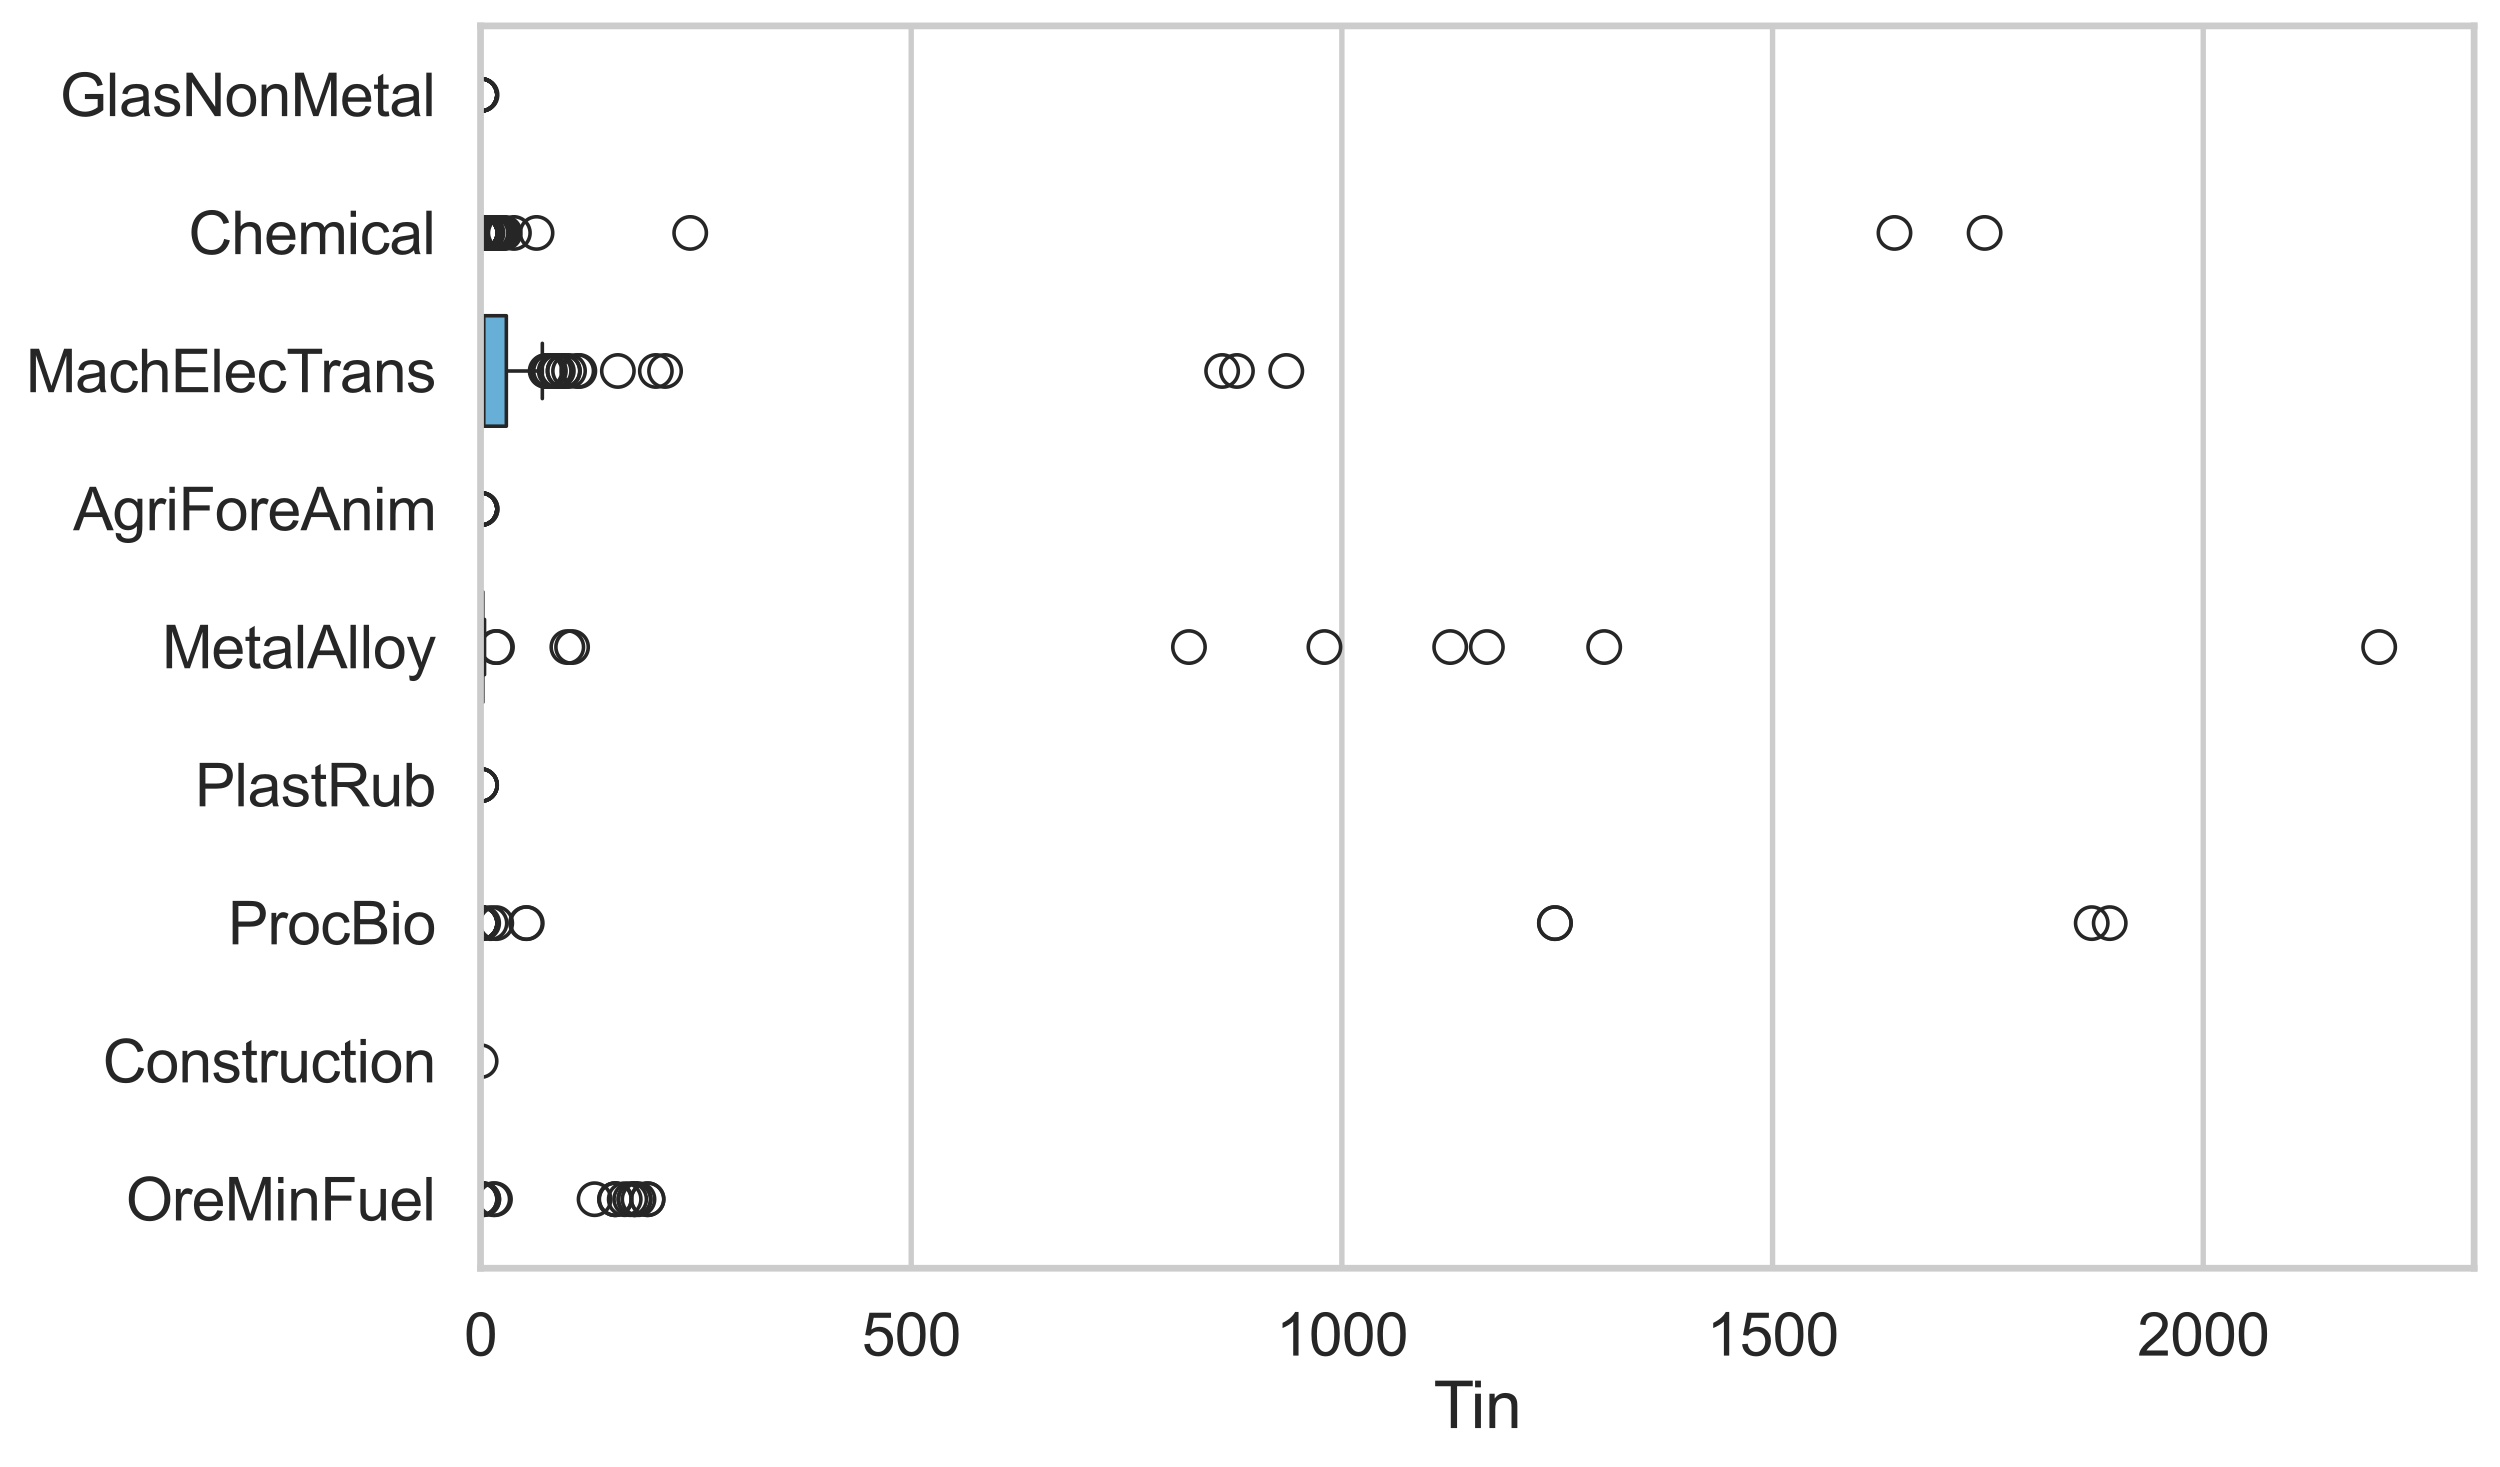 <?xml version="1.0" encoding="utf-8" standalone="no"?>
<!DOCTYPE svg PUBLIC "-//W3C//DTD SVG 1.1//EN"
  "http://www.w3.org/Graphics/SVG/1.1/DTD/svg11.dtd">
<svg xmlns:xlink="http://www.w3.org/1999/xlink" width="695.577pt" height="408.111pt" viewBox="0 0 695.577 408.111" xmlns="http://www.w3.org/2000/svg" version="1.1">
 <defs>
  <style type="text/css">*{stroke-linejoin: round; stroke-linecap: butt}</style>
 </defs>
 <g id="figure_1">
  <g id="patch_1">
   <path d="M 0 408.111 
L 695.577 408.111 
L 695.577 0 
L 0 0 
z
" style="fill: #ffffff"/>
  </g>
  <g id="axes_1">
   <g id="patch_2">
    <path d="M 133.697 352.86 
L 688.377 352.86 
L 688.377 7.2 
L 133.697 7.2 
z
" style="fill: #ffffff"/>
   </g>
   <g id="matplotlib.axis_1">
    <g id="xtick_1">
     <g id="line2d_1">
      <path d="M 133.697 352.86 
L 133.697 7.2 
" clip-path="url(#peee746d917)" style="fill: none; stroke: #cccccc; stroke-width: 1.5; stroke-linecap: round"/>
     </g>
     <g id="text_1">
      <!-- 0 -->
      <g style="fill: #262626" transform="translate(129.109 377.17) scale(0.165 -0.165)">
       <defs>
        <path id="ArialMT-30" d="M 266 2259 
Q 266 3072 433 3567 
Q 600 4063 929 4331 
Q 1259 4600 1759 4600 
Q 2128 4600 2406 4451 
Q 2684 4303 2865 4023 
Q 3047 3744 3150 3342 
Q 3253 2941 3253 2259 
Q 3253 1453 3087 958 
Q 2922 463 2592 192 
Q 2263 -78 1759 -78 
Q 1097 -78 719 397 
Q 266 969 266 2259 
z
M 844 2259 
Q 844 1131 1108 757 
Q 1372 384 1759 384 
Q 2147 384 2411 759 
Q 2675 1134 2675 2259 
Q 2675 3391 2411 3762 
Q 2147 4134 1753 4134 
Q 1366 4134 1134 3806 
Q 844 3388 844 2259 
z
" transform="scale(0.016)"/>
       </defs>
       <use xlink:href="#ArialMT-30"/>
      </g>
     </g>
    </g>
    <g id="xtick_2">
     <g id="line2d_2">
      <path d="M 253.525 352.86 
L 253.525 7.2 
" clip-path="url(#peee746d917)" style="fill: none; stroke: #cccccc; stroke-width: 1.5; stroke-linecap: round"/>
     </g>
     <g id="text_2">
      <!-- 500 -->
      <g style="fill: #262626" transform="translate(239.761 377.17) scale(0.165 -0.165)">
       <defs>
        <path id="ArialMT-35" d="M 266 1200 
L 856 1250 
Q 922 819 1161 601 
Q 1400 384 1738 384 
Q 2144 384 2425 690 
Q 2706 997 2706 1503 
Q 2706 1984 2436 2262 
Q 2166 2541 1728 2541 
Q 1456 2541 1237 2417 
Q 1019 2294 894 2097 
L 366 2166 
L 809 4519 
L 3088 4519 
L 3088 3981 
L 1259 3981 
L 1013 2750 
Q 1425 3038 1878 3038 
Q 2478 3038 2890 2622 
Q 3303 2206 3303 1553 
Q 3303 931 2941 478 
Q 2500 -78 1738 -78 
Q 1113 -78 717 272 
Q 322 622 266 1200 
z
" transform="scale(0.016)"/>
       </defs>
       <use xlink:href="#ArialMT-35"/>
       <use xlink:href="#ArialMT-30" transform="translate(55.615 0)"/>
       <use xlink:href="#ArialMT-30" transform="translate(111.23 0)"/>
      </g>
     </g>
    </g>
    <g id="xtick_3">
     <g id="line2d_3">
      <path d="M 373.352 352.86 
L 373.352 7.2 
" clip-path="url(#peee746d917)" style="fill: none; stroke: #cccccc; stroke-width: 1.5; stroke-linecap: round"/>
     </g>
     <g id="text_3">
      <!-- 1000 -->
      <g style="fill: #262626" transform="translate(355.001 377.17) scale(0.165 -0.165)">
       <defs>
        <path id="ArialMT-31" d="M 2384 0 
L 1822 0 
L 1822 3584 
Q 1619 3391 1289 3197 
Q 959 3003 697 2906 
L 697 3450 
Q 1169 3672 1522 3987 
Q 1875 4303 2022 4600 
L 2384 4600 
L 2384 0 
z
" transform="scale(0.016)"/>
       </defs>
       <use xlink:href="#ArialMT-31"/>
       <use xlink:href="#ArialMT-30" transform="translate(55.615 0)"/>
       <use xlink:href="#ArialMT-30" transform="translate(111.23 0)"/>
       <use xlink:href="#ArialMT-30" transform="translate(166.846 0)"/>
      </g>
     </g>
    </g>
    <g id="xtick_4">
     <g id="line2d_4">
      <path d="M 493.18 352.86 
L 493.18 7.2 
" clip-path="url(#peee746d917)" style="fill: none; stroke: #cccccc; stroke-width: 1.5; stroke-linecap: round"/>
     </g>
     <g id="text_4">
      <!-- 1500 -->
      <g style="fill: #262626" transform="translate(474.829 377.17) scale(0.165 -0.165)">
       <use xlink:href="#ArialMT-31"/>
       <use xlink:href="#ArialMT-35" transform="translate(55.615 0)"/>
       <use xlink:href="#ArialMT-30" transform="translate(111.23 0)"/>
       <use xlink:href="#ArialMT-30" transform="translate(166.846 0)"/>
      </g>
     </g>
    </g>
    <g id="xtick_5">
     <g id="line2d_5">
      <path d="M 613.007 352.86 
L 613.007 7.2 
" clip-path="url(#peee746d917)" style="fill: none; stroke: #cccccc; stroke-width: 1.5; stroke-linecap: round"/>
     </g>
     <g id="text_5">
      <!-- 2000 -->
      <g style="fill: #262626" transform="translate(594.656 377.17) scale(0.165 -0.165)">
       <defs>
        <path id="ArialMT-32" d="M 3222 541 
L 3222 0 
L 194 0 
Q 188 203 259 391 
Q 375 700 629 1000 
Q 884 1300 1366 1694 
Q 2113 2306 2375 2664 
Q 2638 3022 2638 3341 
Q 2638 3675 2398 3904 
Q 2159 4134 1775 4134 
Q 1369 4134 1125 3890 
Q 881 3647 878 3216 
L 300 3275 
Q 359 3922 746 4261 
Q 1134 4600 1788 4600 
Q 2447 4600 2831 4234 
Q 3216 3869 3216 3328 
Q 3216 3053 3103 2787 
Q 2991 2522 2730 2228 
Q 2469 1934 1863 1422 
Q 1356 997 1212 845 
Q 1069 694 975 541 
L 3222 541 
z
" transform="scale(0.016)"/>
       </defs>
       <use xlink:href="#ArialMT-32"/>
       <use xlink:href="#ArialMT-30" transform="translate(55.615 0)"/>
       <use xlink:href="#ArialMT-30" transform="translate(111.23 0)"/>
       <use xlink:href="#ArialMT-30" transform="translate(166.846 0)"/>
      </g>
     </g>
    </g>
    <g id="text_6">
     <!-- Tin -->
     <g style="fill: #262626" transform="translate(398.873 397.334) scale(0.18 -0.18)">
      <defs>
       <path id="ArialMT-54" d="M 1659 0 
L 1659 4041 
L 150 4041 
L 150 4581 
L 3781 4581 
L 3781 4041 
L 2266 4041 
L 2266 0 
L 1659 0 
z
" transform="scale(0.016)"/>
       <path id="ArialMT-69" d="M 425 3934 
L 425 4581 
L 988 4581 
L 988 3934 
L 425 3934 
z
M 425 0 
L 425 3319 
L 988 3319 
L 988 0 
L 425 0 
z
" transform="scale(0.016)"/>
       <path id="ArialMT-6e" d="M 422 0 
L 422 3319 
L 928 3319 
L 928 2847 
Q 1294 3394 1984 3394 
Q 2284 3394 2536 3286 
Q 2788 3178 2913 3003 
Q 3038 2828 3088 2588 
Q 3119 2431 3119 2041 
L 3119 0 
L 2556 0 
L 2556 2019 
Q 2556 2363 2490 2533 
Q 2425 2703 2258 2804 
Q 2091 2906 1866 2906 
Q 1506 2906 1245 2678 
Q 984 2450 984 1813 
L 984 0 
L 422 0 
z
" transform="scale(0.016)"/>
      </defs>
      <use xlink:href="#ArialMT-54"/>
      <use xlink:href="#ArialMT-69" transform="translate(57.334 0)"/>
      <use xlink:href="#ArialMT-6e" transform="translate(79.551 0)"/>
     </g>
    </g>
   </g>
   <g id="matplotlib.axis_2">
    <g id="ytick_1">
     <g id="text_7">
      <!-- GlasNonMetal -->
      <g style="fill: #262626" transform="translate(16.659 32.309) scale(0.165 -0.165)">
       <defs>
        <path id="ArialMT-47" d="M 2638 1797 
L 2638 2334 
L 4578 2338 
L 4578 638 
Q 4131 281 3656 101 
Q 3181 -78 2681 -78 
Q 2006 -78 1454 211 
Q 903 500 622 1047 
Q 341 1594 341 2269 
Q 341 2938 620 3517 
Q 900 4097 1425 4378 
Q 1950 4659 2634 4659 
Q 3131 4659 3532 4498 
Q 3934 4338 4162 4050 
Q 4391 3763 4509 3300 
L 3963 3150 
Q 3859 3500 3706 3700 
Q 3553 3900 3268 4020 
Q 2984 4141 2638 4141 
Q 2222 4141 1919 4014 
Q 1616 3888 1430 3681 
Q 1244 3475 1141 3228 
Q 966 2803 966 2306 
Q 966 1694 1177 1281 
Q 1388 869 1791 669 
Q 2194 469 2647 469 
Q 3041 469 3416 620 
Q 3791 772 3984 944 
L 3984 1797 
L 2638 1797 
z
" transform="scale(0.016)"/>
        <path id="ArialMT-6c" d="M 409 0 
L 409 4581 
L 972 4581 
L 972 0 
L 409 0 
z
" transform="scale(0.016)"/>
        <path id="ArialMT-61" d="M 2588 409 
Q 2275 144 1986 34 
Q 1697 -75 1366 -75 
Q 819 -75 525 192 
Q 231 459 231 875 
Q 231 1119 342 1320 
Q 453 1522 633 1644 
Q 813 1766 1038 1828 
Q 1203 1872 1538 1913 
Q 2219 1994 2541 2106 
Q 2544 2222 2544 2253 
Q 2544 2597 2384 2738 
Q 2169 2928 1744 2928 
Q 1347 2928 1158 2789 
Q 969 2650 878 2297 
L 328 2372 
Q 403 2725 575 2942 
Q 747 3159 1072 3276 
Q 1397 3394 1825 3394 
Q 2250 3394 2515 3294 
Q 2781 3194 2906 3042 
Q 3031 2891 3081 2659 
Q 3109 2516 3109 2141 
L 3109 1391 
Q 3109 606 3145 398 
Q 3181 191 3288 0 
L 2700 0 
Q 2613 175 2588 409 
z
M 2541 1666 
Q 2234 1541 1622 1453 
Q 1275 1403 1131 1340 
Q 988 1278 909 1158 
Q 831 1038 831 891 
Q 831 666 1001 516 
Q 1172 366 1500 366 
Q 1825 366 2078 508 
Q 2331 650 2450 897 
Q 2541 1088 2541 1459 
L 2541 1666 
z
" transform="scale(0.016)"/>
        <path id="ArialMT-73" d="M 197 991 
L 753 1078 
Q 800 744 1014 566 
Q 1228 388 1613 388 
Q 2000 388 2187 545 
Q 2375 703 2375 916 
Q 2375 1106 2209 1216 
Q 2094 1291 1634 1406 
Q 1016 1563 777 1677 
Q 538 1791 414 1992 
Q 291 2194 291 2438 
Q 291 2659 392 2848 
Q 494 3038 669 3163 
Q 800 3259 1026 3326 
Q 1253 3394 1513 3394 
Q 1903 3394 2198 3281 
Q 2494 3169 2634 2976 
Q 2775 2784 2828 2463 
L 2278 2388 
Q 2241 2644 2061 2787 
Q 1881 2931 1553 2931 
Q 1166 2931 1000 2803 
Q 834 2675 834 2503 
Q 834 2394 903 2306 
Q 972 2216 1119 2156 
Q 1203 2125 1616 2013 
Q 2213 1853 2448 1751 
Q 2684 1650 2818 1456 
Q 2953 1263 2953 975 
Q 2953 694 2789 445 
Q 2625 197 2315 61 
Q 2006 -75 1616 -75 
Q 969 -75 630 194 
Q 291 463 197 991 
z
" transform="scale(0.016)"/>
        <path id="ArialMT-4e" d="M 488 0 
L 488 4581 
L 1109 4581 
L 3516 984 
L 3516 4581 
L 4097 4581 
L 4097 0 
L 3475 0 
L 1069 3600 
L 1069 0 
L 488 0 
z
" transform="scale(0.016)"/>
        <path id="ArialMT-6f" d="M 213 1659 
Q 213 2581 725 3025 
Q 1153 3394 1769 3394 
Q 2453 3394 2887 2945 
Q 3322 2497 3322 1706 
Q 3322 1066 3130 698 
Q 2938 331 2570 128 
Q 2203 -75 1769 -75 
Q 1072 -75 642 372 
Q 213 819 213 1659 
z
M 791 1659 
Q 791 1022 1069 705 
Q 1347 388 1769 388 
Q 2188 388 2466 706 
Q 2744 1025 2744 1678 
Q 2744 2294 2464 2611 
Q 2184 2928 1769 2928 
Q 1347 2928 1069 2612 
Q 791 2297 791 1659 
z
" transform="scale(0.016)"/>
        <path id="ArialMT-4d" d="M 475 0 
L 475 4581 
L 1388 4581 
L 2472 1338 
Q 2622 884 2691 659 
Q 2769 909 2934 1394 
L 4031 4581 
L 4847 4581 
L 4847 0 
L 4263 0 
L 4263 3834 
L 2931 0 
L 2384 0 
L 1059 3900 
L 1059 0 
L 475 0 
z
" transform="scale(0.016)"/>
        <path id="ArialMT-65" d="M 2694 1069 
L 3275 997 
Q 3138 488 2766 206 
Q 2394 -75 1816 -75 
Q 1088 -75 661 373 
Q 234 822 234 1631 
Q 234 2469 665 2931 
Q 1097 3394 1784 3394 
Q 2450 3394 2872 2941 
Q 3294 2488 3294 1666 
Q 3294 1616 3291 1516 
L 816 1516 
Q 847 969 1125 678 
Q 1403 388 1819 388 
Q 2128 388 2347 550 
Q 2566 713 2694 1069 
z
M 847 1978 
L 2700 1978 
Q 2663 2397 2488 2606 
Q 2219 2931 1791 2931 
Q 1403 2931 1139 2672 
Q 875 2413 847 1978 
z
" transform="scale(0.016)"/>
        <path id="ArialMT-74" d="M 1650 503 
L 1731 6 
Q 1494 -44 1306 -44 
Q 1000 -44 831 53 
Q 663 150 594 308 
Q 525 466 525 972 
L 525 2881 
L 113 2881 
L 113 3319 
L 525 3319 
L 525 4141 
L 1084 4478 
L 1084 3319 
L 1650 3319 
L 1650 2881 
L 1084 2881 
L 1084 941 
Q 1084 700 1114 631 
Q 1144 563 1211 522 
Q 1278 481 1403 481 
Q 1497 481 1650 503 
z
" transform="scale(0.016)"/>
       </defs>
       <use xlink:href="#ArialMT-47"/>
       <use xlink:href="#ArialMT-6c" transform="translate(77.783 0)"/>
       <use xlink:href="#ArialMT-61" transform="translate(100 0)"/>
       <use xlink:href="#ArialMT-73" transform="translate(155.615 0)"/>
       <use xlink:href="#ArialMT-4e" transform="translate(205.615 0)"/>
       <use xlink:href="#ArialMT-6f" transform="translate(277.832 0)"/>
       <use xlink:href="#ArialMT-6e" transform="translate(333.447 0)"/>
       <use xlink:href="#ArialMT-4d" transform="translate(389.062 0)"/>
       <use xlink:href="#ArialMT-65" transform="translate(472.363 0)"/>
       <use xlink:href="#ArialMT-74" transform="translate(527.979 0)"/>
       <use xlink:href="#ArialMT-61" transform="translate(555.762 0)"/>
       <use xlink:href="#ArialMT-6c" transform="translate(611.377 0)"/>
      </g>
     </g>
    </g>
    <g id="ytick_2">
     <g id="text_8">
      <!-- Chemical -->
      <g style="fill: #262626" transform="translate(52.428 70.715) scale(0.165 -0.165)">
       <defs>
        <path id="ArialMT-43" d="M 3763 1606 
L 4369 1453 
Q 4178 706 3683 314 
Q 3188 -78 2472 -78 
Q 1731 -78 1267 223 
Q 803 525 561 1097 
Q 319 1669 319 2325 
Q 319 3041 592 3573 
Q 866 4106 1370 4382 
Q 1875 4659 2481 4659 
Q 3169 4659 3637 4309 
Q 4106 3959 4291 3325 
L 3694 3184 
Q 3534 3684 3231 3912 
Q 2928 4141 2469 4141 
Q 1941 4141 1586 3887 
Q 1231 3634 1087 3207 
Q 944 2781 944 2328 
Q 944 1744 1114 1308 
Q 1284 872 1643 656 
Q 2003 441 2422 441 
Q 2931 441 3284 734 
Q 3638 1028 3763 1606 
z
" transform="scale(0.016)"/>
        <path id="ArialMT-68" d="M 422 0 
L 422 4581 
L 984 4581 
L 984 2938 
Q 1378 3394 1978 3394 
Q 2347 3394 2619 3248 
Q 2891 3103 3008 2847 
Q 3125 2591 3125 2103 
L 3125 0 
L 2563 0 
L 2563 2103 
Q 2563 2525 2380 2717 
Q 2197 2909 1863 2909 
Q 1613 2909 1392 2779 
Q 1172 2650 1078 2428 
Q 984 2206 984 1816 
L 984 0 
L 422 0 
z
" transform="scale(0.016)"/>
        <path id="ArialMT-6d" d="M 422 0 
L 422 3319 
L 925 3319 
L 925 2853 
Q 1081 3097 1340 3245 
Q 1600 3394 1931 3394 
Q 2300 3394 2536 3241 
Q 2772 3088 2869 2813 
Q 3263 3394 3894 3394 
Q 4388 3394 4653 3120 
Q 4919 2847 4919 2278 
L 4919 0 
L 4359 0 
L 4359 2091 
Q 4359 2428 4304 2576 
Q 4250 2725 4106 2815 
Q 3963 2906 3769 2906 
Q 3419 2906 3187 2673 
Q 2956 2441 2956 1928 
L 2956 0 
L 2394 0 
L 2394 2156 
Q 2394 2531 2256 2718 
Q 2119 2906 1806 2906 
Q 1569 2906 1367 2781 
Q 1166 2656 1075 2415 
Q 984 2175 984 1722 
L 984 0 
L 422 0 
z
" transform="scale(0.016)"/>
        <path id="ArialMT-63" d="M 2588 1216 
L 3141 1144 
Q 3050 572 2676 248 
Q 2303 -75 1759 -75 
Q 1078 -75 664 370 
Q 250 816 250 1647 
Q 250 2184 428 2587 
Q 606 2991 970 3192 
Q 1334 3394 1763 3394 
Q 2303 3394 2647 3120 
Q 2991 2847 3088 2344 
L 2541 2259 
Q 2463 2594 2264 2762 
Q 2066 2931 1784 2931 
Q 1359 2931 1093 2626 
Q 828 2322 828 1663 
Q 828 994 1084 691 
Q 1341 388 1753 388 
Q 2084 388 2306 591 
Q 2528 794 2588 1216 
z
" transform="scale(0.016)"/>
       </defs>
       <use xlink:href="#ArialMT-43"/>
       <use xlink:href="#ArialMT-68" transform="translate(72.217 0)"/>
       <use xlink:href="#ArialMT-65" transform="translate(127.832 0)"/>
       <use xlink:href="#ArialMT-6d" transform="translate(183.447 0)"/>
       <use xlink:href="#ArialMT-69" transform="translate(266.748 0)"/>
       <use xlink:href="#ArialMT-63" transform="translate(288.965 0)"/>
       <use xlink:href="#ArialMT-61" transform="translate(338.965 0)"/>
       <use xlink:href="#ArialMT-6c" transform="translate(394.58 0)"/>
      </g>
     </g>
    </g>
    <g id="ytick_3">
     <g id="text_9">
      <!-- MachElecTrans -->
      <g style="fill: #262626" transform="translate(7.2 109.122) scale(0.165 -0.165)">
       <defs>
        <path id="ArialMT-45" d="M 506 0 
L 506 4581 
L 3819 4581 
L 3819 4041 
L 1113 4041 
L 1113 2638 
L 3647 2638 
L 3647 2100 
L 1113 2100 
L 1113 541 
L 3925 541 
L 3925 0 
L 506 0 
z
" transform="scale(0.016)"/>
        <path id="ArialMT-72" d="M 416 0 
L 416 3319 
L 922 3319 
L 922 2816 
Q 1116 3169 1280 3281 
Q 1444 3394 1641 3394 
Q 1925 3394 2219 3213 
L 2025 2691 
Q 1819 2813 1613 2813 
Q 1428 2813 1281 2702 
Q 1134 2591 1072 2394 
Q 978 2094 978 1738 
L 978 0 
L 416 0 
z
" transform="scale(0.016)"/>
       </defs>
       <use xlink:href="#ArialMT-4d"/>
       <use xlink:href="#ArialMT-61" transform="translate(83.301 0)"/>
       <use xlink:href="#ArialMT-63" transform="translate(138.916 0)"/>
       <use xlink:href="#ArialMT-68" transform="translate(188.916 0)"/>
       <use xlink:href="#ArialMT-45" transform="translate(244.531 0)"/>
       <use xlink:href="#ArialMT-6c" transform="translate(311.23 0)"/>
       <use xlink:href="#ArialMT-65" transform="translate(333.447 0)"/>
       <use xlink:href="#ArialMT-63" transform="translate(389.062 0)"/>
       <use xlink:href="#ArialMT-54" transform="translate(439.062 0)"/>
       <use xlink:href="#ArialMT-72" transform="translate(496.396 0)"/>
       <use xlink:href="#ArialMT-61" transform="translate(529.697 0)"/>
       <use xlink:href="#ArialMT-6e" transform="translate(585.312 0)"/>
       <use xlink:href="#ArialMT-73" transform="translate(640.928 0)"/>
      </g>
     </g>
    </g>
    <g id="ytick_4">
     <g id="text_10">
      <!-- AgriForeAnim -->
      <g style="fill: #262626" transform="translate(20.341 147.529) scale(0.165 -0.165)">
       <defs>
        <path id="ArialMT-41" d="M -9 0 
L 1750 4581 
L 2403 4581 
L 4278 0 
L 3588 0 
L 3053 1388 
L 1138 1388 
L 634 0 
L -9 0 
z
M 1313 1881 
L 2866 1881 
L 2388 3150 
Q 2169 3728 2063 4100 
Q 1975 3659 1816 3225 
L 1313 1881 
z
" transform="scale(0.016)"/>
        <path id="ArialMT-67" d="M 319 -275 
L 866 -356 
Q 900 -609 1056 -725 
Q 1266 -881 1628 -881 
Q 2019 -881 2231 -725 
Q 2444 -569 2519 -288 
Q 2563 -116 2559 434 
Q 2191 0 1641 0 
Q 956 0 581 494 
Q 206 988 206 1678 
Q 206 2153 378 2554 
Q 550 2956 876 3175 
Q 1203 3394 1644 3394 
Q 2231 3394 2613 2919 
L 2613 3319 
L 3131 3319 
L 3131 450 
Q 3131 -325 2973 -648 
Q 2816 -972 2473 -1159 
Q 2131 -1347 1631 -1347 
Q 1038 -1347 672 -1080 
Q 306 -813 319 -275 
z
M 784 1719 
Q 784 1066 1043 766 
Q 1303 466 1694 466 
Q 2081 466 2343 764 
Q 2606 1063 2606 1700 
Q 2606 2309 2336 2618 
Q 2066 2928 1684 2928 
Q 1309 2928 1046 2623 
Q 784 2319 784 1719 
z
" transform="scale(0.016)"/>
        <path id="ArialMT-46" d="M 525 0 
L 525 4581 
L 3616 4581 
L 3616 4041 
L 1131 4041 
L 1131 2622 
L 3281 2622 
L 3281 2081 
L 1131 2081 
L 1131 0 
L 525 0 
z
" transform="scale(0.016)"/>
       </defs>
       <use xlink:href="#ArialMT-41"/>
       <use xlink:href="#ArialMT-67" transform="translate(66.699 0)"/>
       <use xlink:href="#ArialMT-72" transform="translate(122.314 0)"/>
       <use xlink:href="#ArialMT-69" transform="translate(155.615 0)"/>
       <use xlink:href="#ArialMT-46" transform="translate(177.832 0)"/>
       <use xlink:href="#ArialMT-6f" transform="translate(238.916 0)"/>
       <use xlink:href="#ArialMT-72" transform="translate(294.531 0)"/>
       <use xlink:href="#ArialMT-65" transform="translate(327.832 0)"/>
       <use xlink:href="#ArialMT-41" transform="translate(383.447 0)"/>
       <use xlink:href="#ArialMT-6e" transform="translate(450.146 0)"/>
       <use xlink:href="#ArialMT-69" transform="translate(505.762 0)"/>
       <use xlink:href="#ArialMT-6d" transform="translate(527.979 0)"/>
      </g>
     </g>
    </g>
    <g id="ytick_5">
     <g id="text_11">
      <!-- MetalAlloy -->
      <g style="fill: #262626" transform="translate(45.088 185.935) scale(0.165 -0.165)">
       <defs>
        <path id="ArialMT-79" d="M 397 -1278 
L 334 -750 
Q 519 -800 656 -800 
Q 844 -800 956 -737 
Q 1069 -675 1141 -563 
Q 1194 -478 1313 -144 
Q 1328 -97 1363 -6 
L 103 3319 
L 709 3319 
L 1400 1397 
Q 1534 1031 1641 628 
Q 1738 1016 1872 1384 
L 2581 3319 
L 3144 3319 
L 1881 -56 
Q 1678 -603 1566 -809 
Q 1416 -1088 1222 -1217 
Q 1028 -1347 759 -1347 
Q 597 -1347 397 -1278 
z
" transform="scale(0.016)"/>
       </defs>
       <use xlink:href="#ArialMT-4d"/>
       <use xlink:href="#ArialMT-65" transform="translate(83.301 0)"/>
       <use xlink:href="#ArialMT-74" transform="translate(138.916 0)"/>
       <use xlink:href="#ArialMT-61" transform="translate(166.699 0)"/>
       <use xlink:href="#ArialMT-6c" transform="translate(222.314 0)"/>
       <use xlink:href="#ArialMT-41" transform="translate(244.531 0)"/>
       <use xlink:href="#ArialMT-6c" transform="translate(311.23 0)"/>
       <use xlink:href="#ArialMT-6c" transform="translate(333.447 0)"/>
       <use xlink:href="#ArialMT-6f" transform="translate(355.664 0)"/>
       <use xlink:href="#ArialMT-79" transform="translate(411.279 0)"/>
      </g>
     </g>
    </g>
    <g id="ytick_6">
     <g id="text_12">
      <!-- PlastRub -->
      <g style="fill: #262626" transform="translate(54.248 224.342) scale(0.165 -0.165)">
       <defs>
        <path id="ArialMT-50" d="M 494 0 
L 494 4581 
L 2222 4581 
Q 2678 4581 2919 4538 
Q 3256 4481 3484 4323 
Q 3713 4166 3852 3881 
Q 3991 3597 3991 3256 
Q 3991 2672 3619 2267 
Q 3247 1863 2275 1863 
L 1100 1863 
L 1100 0 
L 494 0 
z
M 1100 2403 
L 2284 2403 
Q 2872 2403 3119 2622 
Q 3366 2841 3366 3238 
Q 3366 3525 3220 3729 
Q 3075 3934 2838 4000 
Q 2684 4041 2272 4041 
L 1100 4041 
L 1100 2403 
z
" transform="scale(0.016)"/>
        <path id="ArialMT-52" d="M 503 0 
L 503 4581 
L 2534 4581 
Q 3147 4581 3465 4457 
Q 3784 4334 3975 4021 
Q 4166 3709 4166 3331 
Q 4166 2844 3850 2509 
Q 3534 2175 2875 2084 
Q 3116 1969 3241 1856 
Q 3506 1613 3744 1247 
L 4541 0 
L 3778 0 
L 3172 953 
Q 2906 1366 2734 1584 
Q 2563 1803 2427 1890 
Q 2291 1978 2150 2013 
Q 2047 2034 1813 2034 
L 1109 2034 
L 1109 0 
L 503 0 
z
M 1109 2559 
L 2413 2559 
Q 2828 2559 3062 2645 
Q 3297 2731 3419 2920 
Q 3541 3109 3541 3331 
Q 3541 3656 3305 3865 
Q 3069 4075 2559 4075 
L 1109 4075 
L 1109 2559 
z
" transform="scale(0.016)"/>
        <path id="ArialMT-75" d="M 2597 0 
L 2597 488 
Q 2209 -75 1544 -75 
Q 1250 -75 995 37 
Q 741 150 617 320 
Q 494 491 444 738 
Q 409 903 409 1263 
L 409 3319 
L 972 3319 
L 972 1478 
Q 972 1038 1006 884 
Q 1059 663 1231 536 
Q 1403 409 1656 409 
Q 1909 409 2131 539 
Q 2353 669 2445 892 
Q 2538 1116 2538 1541 
L 2538 3319 
L 3100 3319 
L 3100 0 
L 2597 0 
z
" transform="scale(0.016)"/>
        <path id="ArialMT-62" d="M 941 0 
L 419 0 
L 419 4581 
L 981 4581 
L 981 2947 
Q 1338 3394 1891 3394 
Q 2197 3394 2470 3270 
Q 2744 3147 2920 2923 
Q 3097 2700 3197 2384 
Q 3297 2069 3297 1709 
Q 3297 856 2875 390 
Q 2453 -75 1863 -75 
Q 1275 -75 941 416 
L 941 0 
z
M 934 1684 
Q 934 1088 1097 822 
Q 1363 388 1816 388 
Q 2184 388 2453 708 
Q 2722 1028 2722 1663 
Q 2722 2313 2464 2622 
Q 2206 2931 1841 2931 
Q 1472 2931 1203 2611 
Q 934 2291 934 1684 
z
" transform="scale(0.016)"/>
       </defs>
       <use xlink:href="#ArialMT-50"/>
       <use xlink:href="#ArialMT-6c" transform="translate(66.699 0)"/>
       <use xlink:href="#ArialMT-61" transform="translate(88.916 0)"/>
       <use xlink:href="#ArialMT-73" transform="translate(144.531 0)"/>
       <use xlink:href="#ArialMT-74" transform="translate(194.531 0)"/>
       <use xlink:href="#ArialMT-52" transform="translate(222.314 0)"/>
       <use xlink:href="#ArialMT-75" transform="translate(294.531 0)"/>
       <use xlink:href="#ArialMT-62" transform="translate(350.146 0)"/>
      </g>
     </g>
    </g>
    <g id="ytick_7">
     <g id="text_13">
      <!-- ProcBio -->
      <g style="fill: #262626" transform="translate(63.424 262.749) scale(0.165 -0.165)">
       <defs>
        <path id="ArialMT-42" d="M 469 0 
L 469 4581 
L 2188 4581 
Q 2713 4581 3030 4442 
Q 3347 4303 3526 4014 
Q 3706 3725 3706 3409 
Q 3706 3116 3547 2856 
Q 3388 2597 3066 2438 
Q 3481 2316 3704 2022 
Q 3928 1728 3928 1328 
Q 3928 1006 3792 729 
Q 3656 453 3456 303 
Q 3256 153 2954 76 
Q 2653 0 2216 0 
L 469 0 
z
M 1075 2656 
L 2066 2656 
Q 2469 2656 2644 2709 
Q 2875 2778 2992 2937 
Q 3109 3097 3109 3338 
Q 3109 3566 3000 3739 
Q 2891 3913 2687 3977 
Q 2484 4041 1991 4041 
L 1075 4041 
L 1075 2656 
z
M 1075 541 
L 2216 541 
Q 2509 541 2628 563 
Q 2838 600 2978 687 
Q 3119 775 3209 942 
Q 3300 1109 3300 1328 
Q 3300 1584 3169 1773 
Q 3038 1963 2805 2039 
Q 2572 2116 2134 2116 
L 1075 2116 
L 1075 541 
z
" transform="scale(0.016)"/>
       </defs>
       <use xlink:href="#ArialMT-50"/>
       <use xlink:href="#ArialMT-72" transform="translate(66.699 0)"/>
       <use xlink:href="#ArialMT-6f" transform="translate(100 0)"/>
       <use xlink:href="#ArialMT-63" transform="translate(155.615 0)"/>
       <use xlink:href="#ArialMT-42" transform="translate(205.615 0)"/>
       <use xlink:href="#ArialMT-69" transform="translate(272.314 0)"/>
       <use xlink:href="#ArialMT-6f" transform="translate(294.531 0)"/>
      </g>
     </g>
    </g>
    <g id="ytick_8">
     <g id="text_14">
      <!-- Construction -->
      <g style="fill: #262626" transform="translate(28.575 301.155) scale(0.165 -0.165)">
       <use xlink:href="#ArialMT-43"/>
       <use xlink:href="#ArialMT-6f" transform="translate(72.217 0)"/>
       <use xlink:href="#ArialMT-6e" transform="translate(127.832 0)"/>
       <use xlink:href="#ArialMT-73" transform="translate(183.447 0)"/>
       <use xlink:href="#ArialMT-74" transform="translate(233.447 0)"/>
       <use xlink:href="#ArialMT-72" transform="translate(261.23 0)"/>
       <use xlink:href="#ArialMT-75" transform="translate(294.531 0)"/>
       <use xlink:href="#ArialMT-63" transform="translate(350.146 0)"/>
       <use xlink:href="#ArialMT-74" transform="translate(400.146 0)"/>
       <use xlink:href="#ArialMT-69" transform="translate(427.93 0)"/>
       <use xlink:href="#ArialMT-6f" transform="translate(450.146 0)"/>
       <use xlink:href="#ArialMT-6e" transform="translate(505.762 0)"/>
      </g>
     </g>
    </g>
    <g id="ytick_9">
     <g id="text_15">
      <!-- OreMinFuel -->
      <g style="fill: #262626" transform="translate(35.013 339.562) scale(0.165 -0.165)">
       <defs>
        <path id="ArialMT-4f" d="M 309 2231 
Q 309 3372 921 4017 
Q 1534 4663 2503 4663 
Q 3138 4663 3647 4359 
Q 4156 4056 4423 3514 
Q 4691 2972 4691 2284 
Q 4691 1588 4409 1038 
Q 4128 488 3612 205 
Q 3097 -78 2500 -78 
Q 1853 -78 1343 234 
Q 834 547 571 1087 
Q 309 1628 309 2231 
z
M 934 2222 
Q 934 1394 1379 917 
Q 1825 441 2497 441 
Q 3181 441 3623 922 
Q 4066 1403 4066 2288 
Q 4066 2847 3877 3264 
Q 3688 3681 3323 3911 
Q 2959 4141 2506 4141 
Q 1863 4141 1398 3698 
Q 934 3256 934 2222 
z
" transform="scale(0.016)"/>
       </defs>
       <use xlink:href="#ArialMT-4f"/>
       <use xlink:href="#ArialMT-72" transform="translate(77.783 0)"/>
       <use xlink:href="#ArialMT-65" transform="translate(111.084 0)"/>
       <use xlink:href="#ArialMT-4d" transform="translate(166.699 0)"/>
       <use xlink:href="#ArialMT-69" transform="translate(250 0)"/>
       <use xlink:href="#ArialMT-6e" transform="translate(272.217 0)"/>
       <use xlink:href="#ArialMT-46" transform="translate(327.832 0)"/>
       <use xlink:href="#ArialMT-75" transform="translate(388.916 0)"/>
       <use xlink:href="#ArialMT-65" transform="translate(444.531 0)"/>
       <use xlink:href="#ArialMT-6c" transform="translate(500.146 0)"/>
      </g>
     </g>
    </g>
   </g>
   <g id="patch_3">
    <path d="M 133.7 11.041 
L 133.7 41.766 
L 133.71 41.766 
L 133.71 11.041 
L 133.7 11.041 
z
" clip-path="url(#peee746d917)" style="fill: #ca74db; stroke: #262626; stroke-linejoin: miter"/>
   </g>
   <g id="line2d_6">
    <path d="M 133.7 26.403 
L 133.696 26.403 
" clip-path="url(#peee746d917)" style="fill: none; stroke: #262626"/>
   </g>
   <g id="line2d_7">
    <path d="M 133.71 26.403 
L 133.72 26.403 
" clip-path="url(#peee746d917)" style="fill: none; stroke: #262626"/>
   </g>
   <g id="line2d_8">
    <path d="M 133.696 18.722 
L 133.696 34.085 
" clip-path="url(#peee746d917)" style="fill: none; stroke: #262626; stroke-linecap: round"/>
   </g>
   <g id="line2d_9">
    <path d="M 133.72 18.722 
L 133.72 34.085 
" clip-path="url(#peee746d917)" style="fill: none; stroke: #262626; stroke-linecap: round"/>
   </g>
   <g id="line2d_10">
    <defs>
     <path id="me6e8c10d9b" d="M 0 4.5 
C 1.193 4.5 2.338 4.026 3.182 3.182 
C 4.026 2.338 4.5 1.193 4.5 0 
C 4.5 -1.193 4.026 -2.338 3.182 -3.182 
C 2.338 -4.026 1.193 -4.5 0 -4.5 
C -1.193 -4.5 -2.338 -4.026 -3.182 -3.182 
C -4.026 -2.338 -4.5 -1.193 -4.5 0 
C -4.5 1.193 -4.026 2.338 -3.182 3.182 
C -2.338 4.026 -1.193 4.5 0 4.5 
z
" style="stroke: #262626"/>
    </defs>
    <g clip-path="url(#peee746d917)">
     <use xlink:href="#me6e8c10d9b" x="133.753" y="26.403" style="fill-opacity: 0; stroke: #262626"/>
     <use xlink:href="#me6e8c10d9b" x="133.77" y="26.403" style="fill-opacity: 0; stroke: #262626"/>
     <use xlink:href="#me6e8c10d9b" x="133.738" y="26.403" style="fill-opacity: 0; stroke: #262626"/>
     <use xlink:href="#me6e8c10d9b" x="133.769" y="26.403" style="fill-opacity: 0; stroke: #262626"/>
     <use xlink:href="#me6e8c10d9b" x="133.986" y="26.403" style="fill-opacity: 0; stroke: #262626"/>
     <use xlink:href="#me6e8c10d9b" x="133.727" y="26.403" style="fill-opacity: 0; stroke: #262626"/>
     <use xlink:href="#me6e8c10d9b" x="133.73" y="26.403" style="fill-opacity: 0; stroke: #262626"/>
     <use xlink:href="#me6e8c10d9b" x="133.729" y="26.403" style="fill-opacity: 0; stroke: #262626"/>
     <use xlink:href="#me6e8c10d9b" x="133.735" y="26.403" style="fill-opacity: 0; stroke: #262626"/>
     <use xlink:href="#me6e8c10d9b" x="133.791" y="26.403" style="fill-opacity: 0; stroke: #262626"/>
     <use xlink:href="#me6e8c10d9b" x="133.73" y="26.403" style="fill-opacity: 0; stroke: #262626"/>
     <use xlink:href="#me6e8c10d9b" x="133.727" y="26.403" style="fill-opacity: 0; stroke: #262626"/>
     <use xlink:href="#me6e8c10d9b" x="133.733" y="26.403" style="fill-opacity: 0; stroke: #262626"/>
    </g>
   </g>
   <g id="patch_4">
    <path d="M 133.715 49.447 
L 133.715 80.173 
L 133.764 80.173 
L 133.764 49.447 
L 133.715 49.447 
z
" clip-path="url(#peee746d917)" style="fill: #5ca236; stroke: #262626; stroke-linejoin: miter"/>
   </g>
   <g id="line2d_11">
    <path d="M 133.715 64.81 
L 133.697 64.81 
" clip-path="url(#peee746d917)" style="fill: none; stroke: #262626"/>
   </g>
   <g id="line2d_12">
    <path d="M 133.764 64.81 
L 133.837 64.81 
" clip-path="url(#peee746d917)" style="fill: none; stroke: #262626"/>
   </g>
   <g id="line2d_13">
    <path d="M 133.697 57.129 
L 133.697 72.491 
" clip-path="url(#peee746d917)" style="fill: none; stroke: #262626; stroke-linecap: round"/>
   </g>
   <g id="line2d_14">
    <path d="M 133.837 57.129 
L 133.837 72.491 
" clip-path="url(#peee746d917)" style="fill: none; stroke: #262626; stroke-linecap: round"/>
   </g>
   <g id="line2d_15">
    <g clip-path="url(#peee746d917)">
     <use xlink:href="#me6e8c10d9b" x="133.857" y="64.81" style="fill-opacity: 0; stroke: #262626"/>
     <use xlink:href="#me6e8c10d9b" x="133.878" y="64.81" style="fill-opacity: 0; stroke: #262626"/>
     <use xlink:href="#me6e8c10d9b" x="135.07" y="64.81" style="fill-opacity: 0; stroke: #262626"/>
     <use xlink:href="#me6e8c10d9b" x="133.872" y="64.81" style="fill-opacity: 0; stroke: #262626"/>
     <use xlink:href="#me6e8c10d9b" x="139.87" y="64.81" style="fill-opacity: 0; stroke: #262626"/>
     <use xlink:href="#me6e8c10d9b" x="133.871" y="64.81" style="fill-opacity: 0; stroke: #262626"/>
     <use xlink:href="#me6e8c10d9b" x="527.103" y="64.81" style="fill-opacity: 0; stroke: #262626"/>
     <use xlink:href="#me6e8c10d9b" x="140.413" y="64.81" style="fill-opacity: 0; stroke: #262626"/>
     <use xlink:href="#me6e8c10d9b" x="133.863" y="64.81" style="fill-opacity: 0; stroke: #262626"/>
     <use xlink:href="#me6e8c10d9b" x="137.521" y="64.81" style="fill-opacity: 0; stroke: #262626"/>
     <use xlink:href="#me6e8c10d9b" x="133.855" y="64.81" style="fill-opacity: 0; stroke: #262626"/>
     <use xlink:href="#me6e8c10d9b" x="133.968" y="64.81" style="fill-opacity: 0; stroke: #262626"/>
     <use xlink:href="#me6e8c10d9b" x="134.014" y="64.81" style="fill-opacity: 0; stroke: #262626"/>
     <use xlink:href="#me6e8c10d9b" x="139.488" y="64.81" style="fill-opacity: 0; stroke: #262626"/>
     <use xlink:href="#me6e8c10d9b" x="134.439" y="64.81" style="fill-opacity: 0; stroke: #262626"/>
     <use xlink:href="#me6e8c10d9b" x="133.839" y="64.81" style="fill-opacity: 0; stroke: #262626"/>
     <use xlink:href="#me6e8c10d9b" x="133.868" y="64.81" style="fill-opacity: 0; stroke: #262626"/>
     <use xlink:href="#me6e8c10d9b" x="133.935" y="64.81" style="fill-opacity: 0; stroke: #262626"/>
     <use xlink:href="#me6e8c10d9b" x="149.285" y="64.81" style="fill-opacity: 0; stroke: #262626"/>
     <use xlink:href="#me6e8c10d9b" x="134.446" y="64.81" style="fill-opacity: 0; stroke: #262626"/>
     <use xlink:href="#me6e8c10d9b" x="135.654" y="64.81" style="fill-opacity: 0; stroke: #262626"/>
     <use xlink:href="#me6e8c10d9b" x="134.043" y="64.81" style="fill-opacity: 0; stroke: #262626"/>
     <use xlink:href="#me6e8c10d9b" x="134.005" y="64.81" style="fill-opacity: 0; stroke: #262626"/>
     <use xlink:href="#me6e8c10d9b" x="134.986" y="64.81" style="fill-opacity: 0; stroke: #262626"/>
     <use xlink:href="#me6e8c10d9b" x="135.081" y="64.81" style="fill-opacity: 0; stroke: #262626"/>
     <use xlink:href="#me6e8c10d9b" x="133.862" y="64.81" style="fill-opacity: 0; stroke: #262626"/>
     <use xlink:href="#me6e8c10d9b" x="133.863" y="64.81" style="fill-opacity: 0; stroke: #262626"/>
     <use xlink:href="#me6e8c10d9b" x="134.302" y="64.81" style="fill-opacity: 0; stroke: #262626"/>
     <use xlink:href="#me6e8c10d9b" x="134.295" y="64.81" style="fill-opacity: 0; stroke: #262626"/>
     <use xlink:href="#me6e8c10d9b" x="133.845" y="64.81" style="fill-opacity: 0; stroke: #262626"/>
     <use xlink:href="#me6e8c10d9b" x="134.192" y="64.81" style="fill-opacity: 0; stroke: #262626"/>
     <use xlink:href="#me6e8c10d9b" x="133.857" y="64.81" style="fill-opacity: 0; stroke: #262626"/>
     <use xlink:href="#me6e8c10d9b" x="133.912" y="64.81" style="fill-opacity: 0; stroke: #262626"/>
     <use xlink:href="#me6e8c10d9b" x="133.852" y="64.81" style="fill-opacity: 0; stroke: #262626"/>
     <use xlink:href="#me6e8c10d9b" x="133.956" y="64.81" style="fill-opacity: 0; stroke: #262626"/>
     <use xlink:href="#me6e8c10d9b" x="137.27" y="64.81" style="fill-opacity: 0; stroke: #262626"/>
     <use xlink:href="#me6e8c10d9b" x="136.897" y="64.81" style="fill-opacity: 0; stroke: #262626"/>
     <use xlink:href="#me6e8c10d9b" x="133.893" y="64.81" style="fill-opacity: 0; stroke: #262626"/>
     <use xlink:href="#me6e8c10d9b" x="134.339" y="64.81" style="fill-opacity: 0; stroke: #262626"/>
     <use xlink:href="#me6e8c10d9b" x="133.915" y="64.81" style="fill-opacity: 0; stroke: #262626"/>
     <use xlink:href="#me6e8c10d9b" x="133.844" y="64.81" style="fill-opacity: 0; stroke: #262626"/>
     <use xlink:href="#me6e8c10d9b" x="134.467" y="64.81" style="fill-opacity: 0; stroke: #262626"/>
     <use xlink:href="#me6e8c10d9b" x="134.342" y="64.81" style="fill-opacity: 0; stroke: #262626"/>
     <use xlink:href="#me6e8c10d9b" x="134.601" y="64.81" style="fill-opacity: 0; stroke: #262626"/>
     <use xlink:href="#me6e8c10d9b" x="134.495" y="64.81" style="fill-opacity: 0; stroke: #262626"/>
     <use xlink:href="#me6e8c10d9b" x="134.111" y="64.81" style="fill-opacity: 0; stroke: #262626"/>
     <use xlink:href="#me6e8c10d9b" x="134.098" y="64.81" style="fill-opacity: 0; stroke: #262626"/>
     <use xlink:href="#me6e8c10d9b" x="138.825" y="64.81" style="fill-opacity: 0; stroke: #262626"/>
     <use xlink:href="#me6e8c10d9b" x="133.857" y="64.81" style="fill-opacity: 0; stroke: #262626"/>
     <use xlink:href="#me6e8c10d9b" x="134.845" y="64.81" style="fill-opacity: 0; stroke: #262626"/>
     <use xlink:href="#me6e8c10d9b" x="134.007" y="64.81" style="fill-opacity: 0; stroke: #262626"/>
     <use xlink:href="#me6e8c10d9b" x="133.84" y="64.81" style="fill-opacity: 0; stroke: #262626"/>
     <use xlink:href="#me6e8c10d9b" x="133.851" y="64.81" style="fill-opacity: 0; stroke: #262626"/>
     <use xlink:href="#me6e8c10d9b" x="134.183" y="64.81" style="fill-opacity: 0; stroke: #262626"/>
     <use xlink:href="#me6e8c10d9b" x="134.026" y="64.81" style="fill-opacity: 0; stroke: #262626"/>
     <use xlink:href="#me6e8c10d9b" x="134.059" y="64.81" style="fill-opacity: 0; stroke: #262626"/>
     <use xlink:href="#me6e8c10d9b" x="136.802" y="64.81" style="fill-opacity: 0; stroke: #262626"/>
     <use xlink:href="#me6e8c10d9b" x="134.251" y="64.81" style="fill-opacity: 0; stroke: #262626"/>
     <use xlink:href="#me6e8c10d9b" x="134.049" y="64.81" style="fill-opacity: 0; stroke: #262626"/>
     <use xlink:href="#me6e8c10d9b" x="192.036" y="64.81" style="fill-opacity: 0; stroke: #262626"/>
     <use xlink:href="#me6e8c10d9b" x="135.07" y="64.81" style="fill-opacity: 0; stroke: #262626"/>
     <use xlink:href="#me6e8c10d9b" x="133.916" y="64.81" style="fill-opacity: 0; stroke: #262626"/>
     <use xlink:href="#me6e8c10d9b" x="552.183" y="64.81" style="fill-opacity: 0; stroke: #262626"/>
     <use xlink:href="#me6e8c10d9b" x="133.95" y="64.81" style="fill-opacity: 0; stroke: #262626"/>
     <use xlink:href="#me6e8c10d9b" x="137.032" y="64.81" style="fill-opacity: 0; stroke: #262626"/>
     <use xlink:href="#me6e8c10d9b" x="142.986" y="64.81" style="fill-opacity: 0; stroke: #262626"/>
     <use xlink:href="#me6e8c10d9b" x="134.19" y="64.81" style="fill-opacity: 0; stroke: #262626"/>
     <use xlink:href="#me6e8c10d9b" x="135.406" y="64.81" style="fill-opacity: 0; stroke: #262626"/>
     <use xlink:href="#me6e8c10d9b" x="133.867" y="64.81" style="fill-opacity: 0; stroke: #262626"/>
     <use xlink:href="#me6e8c10d9b" x="137.539" y="64.81" style="fill-opacity: 0; stroke: #262626"/>
     <use xlink:href="#me6e8c10d9b" x="133.937" y="64.81" style="fill-opacity: 0; stroke: #262626"/>
     <use xlink:href="#me6e8c10d9b" x="134.165" y="64.81" style="fill-opacity: 0; stroke: #262626"/>
     <use xlink:href="#me6e8c10d9b" x="133.959" y="64.81" style="fill-opacity: 0; stroke: #262626"/>
     <use xlink:href="#me6e8c10d9b" x="138.311" y="64.81" style="fill-opacity: 0; stroke: #262626"/>
     <use xlink:href="#me6e8c10d9b" x="133.956" y="64.81" style="fill-opacity: 0; stroke: #262626"/>
     <use xlink:href="#me6e8c10d9b" x="133.861" y="64.81" style="fill-opacity: 0; stroke: #262626"/>
     <use xlink:href="#me6e8c10d9b" x="133.85" y="64.81" style="fill-opacity: 0; stroke: #262626"/>
     <use xlink:href="#me6e8c10d9b" x="134.624" y="64.81" style="fill-opacity: 0; stroke: #262626"/>
    </g>
   </g>
   <g id="patch_5">
    <path d="M 133.99 87.854 
L 133.99 118.579 
L 140.879 118.579 
L 140.879 87.854 
L 133.99 87.854 
z
" clip-path="url(#peee746d917)" style="fill: #68afd7; stroke: #262626; stroke-linejoin: miter"/>
   </g>
   <g id="line2d_16">
    <path d="M 133.99 103.217 
L 133.702 103.217 
" clip-path="url(#peee746d917)" style="fill: none; stroke: #262626"/>
   </g>
   <g id="line2d_17">
    <path d="M 140.879 103.217 
L 150.894 103.217 
" clip-path="url(#peee746d917)" style="fill: none; stroke: #262626"/>
   </g>
   <g id="line2d_18">
    <path d="M 133.702 95.535 
L 133.702 110.898 
" clip-path="url(#peee746d917)" style="fill: none; stroke: #262626; stroke-linecap: round"/>
   </g>
   <g id="line2d_19">
    <path d="M 150.894 95.535 
L 150.894 110.898 
" clip-path="url(#peee746d917)" style="fill: none; stroke: #262626; stroke-linecap: round"/>
   </g>
   <g id="line2d_20">
    <g clip-path="url(#peee746d917)">
     <use xlink:href="#me6e8c10d9b" x="185.042" y="103.217" style="fill-opacity: 0; stroke: #262626"/>
     <use xlink:href="#me6e8c10d9b" x="158.323" y="103.217" style="fill-opacity: 0; stroke: #262626"/>
     <use xlink:href="#me6e8c10d9b" x="154.344" y="103.217" style="fill-opacity: 0; stroke: #262626"/>
     <use xlink:href="#me6e8c10d9b" x="171.91" y="103.217" style="fill-opacity: 0; stroke: #262626"/>
     <use xlink:href="#me6e8c10d9b" x="344.154" y="103.217" style="fill-opacity: 0; stroke: #262626"/>
     <use xlink:href="#me6e8c10d9b" x="156.915" y="103.217" style="fill-opacity: 0; stroke: #262626"/>
     <use xlink:href="#me6e8c10d9b" x="161.189" y="103.217" style="fill-opacity: 0; stroke: #262626"/>
     <use xlink:href="#me6e8c10d9b" x="152.038" y="103.217" style="fill-opacity: 0; stroke: #262626"/>
     <use xlink:href="#me6e8c10d9b" x="182.476" y="103.217" style="fill-opacity: 0; stroke: #262626"/>
     <use xlink:href="#me6e8c10d9b" x="156.802" y="103.217" style="fill-opacity: 0; stroke: #262626"/>
     <use xlink:href="#me6e8c10d9b" x="152.726" y="103.217" style="fill-opacity: 0; stroke: #262626"/>
     <use xlink:href="#me6e8c10d9b" x="155.206" y="103.217" style="fill-opacity: 0; stroke: #262626"/>
     <use xlink:href="#me6e8c10d9b" x="156.802" y="103.217" style="fill-opacity: 0; stroke: #262626"/>
     <use xlink:href="#me6e8c10d9b" x="151.817" y="103.217" style="fill-opacity: 0; stroke: #262626"/>
     <use xlink:href="#me6e8c10d9b" x="152.998" y="103.217" style="fill-opacity: 0; stroke: #262626"/>
     <use xlink:href="#me6e8c10d9b" x="340.038" y="103.217" style="fill-opacity: 0; stroke: #262626"/>
     <use xlink:href="#me6e8c10d9b" x="160.615" y="103.217" style="fill-opacity: 0; stroke: #262626"/>
     <use xlink:href="#me6e8c10d9b" x="154.946" y="103.217" style="fill-opacity: 0; stroke: #262626"/>
     <use xlink:href="#me6e8c10d9b" x="357.888" y="103.217" style="fill-opacity: 0; stroke: #262626"/>
    </g>
   </g>
   <g id="patch_6">
    <path d="M 133.701 126.261 
L 133.701 156.986 
L 133.712 156.986 
L 133.712 126.261 
L 133.701 126.261 
z
" clip-path="url(#peee746d917)" style="fill: #daac58; stroke: #262626; stroke-linejoin: miter"/>
   </g>
   <g id="line2d_21">
    <path d="M 133.701 141.623 
L 133.697 141.623 
" clip-path="url(#peee746d917)" style="fill: none; stroke: #262626"/>
   </g>
   <g id="line2d_22">
    <path d="M 133.712 141.623 
L 133.727 141.623 
" clip-path="url(#peee746d917)" style="fill: none; stroke: #262626"/>
   </g>
   <g id="line2d_23">
    <path d="M 133.697 133.942 
L 133.697 149.305 
" clip-path="url(#peee746d917)" style="fill: none; stroke: #262626; stroke-linecap: round"/>
   </g>
   <g id="line2d_24">
    <path d="M 133.727 133.942 
L 133.727 149.305 
" clip-path="url(#peee746d917)" style="fill: none; stroke: #262626; stroke-linecap: round"/>
   </g>
   <g id="line2d_25">
    <g clip-path="url(#peee746d917)">
     <use xlink:href="#me6e8c10d9b" x="133.729" y="141.623" style="fill-opacity: 0; stroke: #262626"/>
     <use xlink:href="#me6e8c10d9b" x="133.735" y="141.623" style="fill-opacity: 0; stroke: #262626"/>
     <use xlink:href="#me6e8c10d9b" x="133.742" y="141.623" style="fill-opacity: 0; stroke: #262626"/>
     <use xlink:href="#me6e8c10d9b" x="133.977" y="141.623" style="fill-opacity: 0; stroke: #262626"/>
     <use xlink:href="#me6e8c10d9b" x="133.766" y="141.623" style="fill-opacity: 0; stroke: #262626"/>
     <use xlink:href="#me6e8c10d9b" x="134.016" y="141.623" style="fill-opacity: 0; stroke: #262626"/>
     <use xlink:href="#me6e8c10d9b" x="133.755" y="141.623" style="fill-opacity: 0; stroke: #262626"/>
     <use xlink:href="#me6e8c10d9b" x="133.731" y="141.623" style="fill-opacity: 0; stroke: #262626"/>
     <use xlink:href="#me6e8c10d9b" x="133.762" y="141.623" style="fill-opacity: 0; stroke: #262626"/>
     <use xlink:href="#me6e8c10d9b" x="133.804" y="141.623" style="fill-opacity: 0; stroke: #262626"/>
     <use xlink:href="#me6e8c10d9b" x="133.739" y="141.623" style="fill-opacity: 0; stroke: #262626"/>
     <use xlink:href="#me6e8c10d9b" x="133.734" y="141.623" style="fill-opacity: 0; stroke: #262626"/>
     <use xlink:href="#me6e8c10d9b" x="133.751" y="141.623" style="fill-opacity: 0; stroke: #262626"/>
     <use xlink:href="#me6e8c10d9b" x="133.733" y="141.623" style="fill-opacity: 0; stroke: #262626"/>
     <use xlink:href="#me6e8c10d9b" x="133.733" y="141.623" style="fill-opacity: 0; stroke: #262626"/>
     <use xlink:href="#me6e8c10d9b" x="133.735" y="141.623" style="fill-opacity: 0; stroke: #262626"/>
    </g>
   </g>
   <g id="patch_7">
    <path d="M 133.722 164.667 
L 133.722 195.393 
L 134.342 195.393 
L 134.342 164.667 
L 133.722 164.667 
z
" clip-path="url(#peee746d917)" style="fill: #166c9c; stroke: #262626; stroke-linejoin: miter"/>
   </g>
   <g id="line2d_26">
    <path d="M 133.722 180.03 
L 133.697 180.03 
" clip-path="url(#peee746d917)" style="fill: none; stroke: #262626"/>
   </g>
   <g id="line2d_27">
    <path d="M 134.342 180.03 
L 134.812 180.03 
" clip-path="url(#peee746d917)" style="fill: none; stroke: #262626"/>
   </g>
   <g id="line2d_28">
    <path d="M 133.697 172.349 
L 133.697 187.711 
" clip-path="url(#peee746d917)" style="fill: none; stroke: #262626; stroke-linecap: round"/>
   </g>
   <g id="line2d_29">
    <path d="M 134.812 172.349 
L 134.812 187.711 
" clip-path="url(#peee746d917)" style="fill: none; stroke: #262626; stroke-linecap: round"/>
   </g>
   <g id="line2d_30">
    <g clip-path="url(#peee746d917)">
     <use xlink:href="#me6e8c10d9b" x="159.171" y="180.03" style="fill-opacity: 0; stroke: #262626"/>
     <use xlink:href="#me6e8c10d9b" x="413.695" y="180.03" style="fill-opacity: 0; stroke: #262626"/>
     <use xlink:href="#me6e8c10d9b" x="137.928" y="180.03" style="fill-opacity: 0; stroke: #262626"/>
     <use xlink:href="#me6e8c10d9b" x="157.856" y="180.03" style="fill-opacity: 0; stroke: #262626"/>
     <use xlink:href="#me6e8c10d9b" x="368.502" y="180.03" style="fill-opacity: 0; stroke: #262626"/>
     <use xlink:href="#me6e8c10d9b" x="403.49" y="180.03" style="fill-opacity: 0; stroke: #262626"/>
     <use xlink:href="#me6e8c10d9b" x="138.273" y="180.03" style="fill-opacity: 0; stroke: #262626"/>
     <use xlink:href="#me6e8c10d9b" x="661.964" y="180.03" style="fill-opacity: 0; stroke: #262626"/>
     <use xlink:href="#me6e8c10d9b" x="446.337" y="180.03" style="fill-opacity: 0; stroke: #262626"/>
     <use xlink:href="#me6e8c10d9b" x="330.805" y="180.03" style="fill-opacity: 0; stroke: #262626"/>
    </g>
   </g>
   <g id="patch_8">
    <path d="M 133.703 203.074 
L 133.703 233.799 
L 133.732 233.799 
L 133.732 203.074 
L 133.703 203.074 
z
" clip-path="url(#peee746d917)" style="fill: #ba611b; stroke: #262626; stroke-linejoin: miter"/>
   </g>
   <g id="line2d_31">
    <path d="M 133.703 218.437 
L 133.697 218.437 
" clip-path="url(#peee746d917)" style="fill: none; stroke: #262626"/>
   </g>
   <g id="line2d_32">
    <path d="M 133.732 218.437 
L 133.774 218.437 
" clip-path="url(#peee746d917)" style="fill: none; stroke: #262626"/>
   </g>
   <g id="line2d_33">
    <path d="M 133.697 210.755 
L 133.697 226.118 
" clip-path="url(#peee746d917)" style="fill: none; stroke: #262626; stroke-linecap: round"/>
   </g>
   <g id="line2d_34">
    <path d="M 133.774 210.755 
L 133.774 226.118 
" clip-path="url(#peee746d917)" style="fill: none; stroke: #262626; stroke-linecap: round"/>
   </g>
   <g id="line2d_35">
    <g clip-path="url(#peee746d917)">
     <use xlink:href="#me6e8c10d9b" x="133.821" y="218.437" style="fill-opacity: 0; stroke: #262626"/>
     <use xlink:href="#me6e8c10d9b" x="133.791" y="218.437" style="fill-opacity: 0; stroke: #262626"/>
     <use xlink:href="#me6e8c10d9b" x="133.837" y="218.437" style="fill-opacity: 0; stroke: #262626"/>
     <use xlink:href="#me6e8c10d9b" x="133.864" y="218.437" style="fill-opacity: 0; stroke: #262626"/>
     <use xlink:href="#me6e8c10d9b" x="133.802" y="218.437" style="fill-opacity: 0; stroke: #262626"/>
     <use xlink:href="#me6e8c10d9b" x="133.81" y="218.437" style="fill-opacity: 0; stroke: #262626"/>
    </g>
   </g>
   <g id="patch_9">
    <path d="M 133.7 241.481 
L 133.7 272.206 
L 133.719 272.206 
L 133.719 241.481 
L 133.7 241.481 
z
" clip-path="url(#peee746d917)" style="fill: #e33eb2; stroke: #262626; stroke-linejoin: miter"/>
   </g>
   <g id="line2d_36">
    <path d="M 133.7 256.843 
L 133.697 256.843 
" clip-path="url(#peee746d917)" style="fill: none; stroke: #262626"/>
   </g>
   <g id="line2d_37">
    <path d="M 133.719 256.843 
L 133.742 256.843 
" clip-path="url(#peee746d917)" style="fill: none; stroke: #262626"/>
   </g>
   <g id="line2d_38">
    <path d="M 133.697 249.162 
L 133.697 264.525 
" clip-path="url(#peee746d917)" style="fill: none; stroke: #262626; stroke-linecap: round"/>
   </g>
   <g id="line2d_39">
    <path d="M 133.742 249.162 
L 133.742 264.525 
" clip-path="url(#peee746d917)" style="fill: none; stroke: #262626; stroke-linecap: round"/>
   </g>
   <g id="line2d_40">
    <g clip-path="url(#peee746d917)">
     <use xlink:href="#me6e8c10d9b" x="586.99" y="256.843" style="fill-opacity: 0; stroke: #262626"/>
     <use xlink:href="#me6e8c10d9b" x="133.858" y="256.843" style="fill-opacity: 0; stroke: #262626"/>
     <use xlink:href="#me6e8c10d9b" x="581.981" y="256.843" style="fill-opacity: 0; stroke: #262626"/>
     <use xlink:href="#me6e8c10d9b" x="138.07" y="256.843" style="fill-opacity: 0; stroke: #262626"/>
     <use xlink:href="#me6e8c10d9b" x="133.757" y="256.843" style="fill-opacity: 0; stroke: #262626"/>
     <use xlink:href="#me6e8c10d9b" x="133.815" y="256.843" style="fill-opacity: 0; stroke: #262626"/>
     <use xlink:href="#me6e8c10d9b" x="133.77" y="256.843" style="fill-opacity: 0; stroke: #262626"/>
     <use xlink:href="#me6e8c10d9b" x="133.794" y="256.843" style="fill-opacity: 0; stroke: #262626"/>
     <use xlink:href="#me6e8c10d9b" x="136.483" y="256.843" style="fill-opacity: 0; stroke: #262626"/>
     <use xlink:href="#me6e8c10d9b" x="133.76" y="256.843" style="fill-opacity: 0; stroke: #262626"/>
     <use xlink:href="#me6e8c10d9b" x="133.857" y="256.843" style="fill-opacity: 0; stroke: #262626"/>
     <use xlink:href="#me6e8c10d9b" x="133.782" y="256.843" style="fill-opacity: 0; stroke: #262626"/>
     <use xlink:href="#me6e8c10d9b" x="146.555" y="256.843" style="fill-opacity: 0; stroke: #262626"/>
     <use xlink:href="#me6e8c10d9b" x="432.617" y="256.843" style="fill-opacity: 0; stroke: #262626"/>
     <use xlink:href="#me6e8c10d9b" x="134.431" y="256.843" style="fill-opacity: 0; stroke: #262626"/>
     <use xlink:href="#me6e8c10d9b" x="432.643" y="256.843" style="fill-opacity: 0; stroke: #262626"/>
     <use xlink:href="#me6e8c10d9b" x="146.364" y="256.843" style="fill-opacity: 0; stroke: #262626"/>
     <use xlink:href="#me6e8c10d9b" x="133.767" y="256.843" style="fill-opacity: 0; stroke: #262626"/>
    </g>
   </g>
   <g id="patch_10">
    <path d="M 133.704 279.887 
L 133.704 310.613 
L 133.71 310.613 
L 133.71 279.887 
L 133.704 279.887 
z
" clip-path="url(#peee746d917)" style="fill: #38be4e; stroke: #262626; stroke-linejoin: miter"/>
   </g>
   <g id="line2d_41">
    <path d="M 133.704 295.25 
L 133.702 295.25 
" clip-path="url(#peee746d917)" style="fill: none; stroke: #262626"/>
   </g>
   <g id="line2d_42">
    <path d="M 133.71 295.25 
L 133.711 295.25 
" clip-path="url(#peee746d917)" style="fill: none; stroke: #262626"/>
   </g>
   <g id="line2d_43">
    <path d="M 133.702 287.569 
L 133.702 302.931 
" clip-path="url(#peee746d917)" style="fill: none; stroke: #262626; stroke-linecap: round"/>
   </g>
   <g id="line2d_44">
    <path d="M 133.711 287.569 
L 133.711 302.931 
" clip-path="url(#peee746d917)" style="fill: none; stroke: #262626; stroke-linecap: round"/>
   </g>
   <g id="line2d_45">
    <g clip-path="url(#peee746d917)">
     <use xlink:href="#me6e8c10d9b" x="133.721" y="295.25" style="fill-opacity: 0; stroke: #262626"/>
    </g>
   </g>
   <g id="patch_11">
    <path d="M 133.698 318.294 
L 133.698 349.019 
L 133.715 349.019 
L 133.715 318.294 
L 133.698 318.294 
z
" clip-path="url(#peee746d917)" style="fill: #701010; stroke: #262626; stroke-linejoin: miter"/>
   </g>
   <g id="line2d_46">
    <path d="M 133.698 333.657 
L 133.697 333.657 
" clip-path="url(#peee746d917)" style="fill: none; stroke: #262626"/>
   </g>
   <g id="line2d_47">
    <path d="M 133.715 333.657 
L 133.737 333.657 
" clip-path="url(#peee746d917)" style="fill: none; stroke: #262626"/>
   </g>
   <g id="line2d_48">
    <path d="M 133.697 325.975 
L 133.697 341.338 
" clip-path="url(#peee746d917)" style="fill: none; stroke: #262626; stroke-linecap: round"/>
   </g>
   <g id="line2d_49">
    <path d="M 133.737 325.975 
L 133.737 341.338 
" clip-path="url(#peee746d917)" style="fill: none; stroke: #262626; stroke-linecap: round"/>
   </g>
   <g id="line2d_50">
    <g clip-path="url(#peee746d917)">
     <use xlink:href="#me6e8c10d9b" x="175.35" y="333.657" style="fill-opacity: 0; stroke: #262626"/>
     <use xlink:href="#me6e8c10d9b" x="133.747" y="333.657" style="fill-opacity: 0; stroke: #262626"/>
     <use xlink:href="#me6e8c10d9b" x="137.262" y="333.657" style="fill-opacity: 0; stroke: #262626"/>
     <use xlink:href="#me6e8c10d9b" x="133.748" y="333.657" style="fill-opacity: 0; stroke: #262626"/>
     <use xlink:href="#me6e8c10d9b" x="133.883" y="333.657" style="fill-opacity: 0; stroke: #262626"/>
     <use xlink:href="#me6e8c10d9b" x="176.524" y="333.657" style="fill-opacity: 0; stroke: #262626"/>
     <use xlink:href="#me6e8c10d9b" x="180.181" y="333.657" style="fill-opacity: 0; stroke: #262626"/>
     <use xlink:href="#me6e8c10d9b" x="171.107" y="333.657" style="fill-opacity: 0; stroke: #262626"/>
     <use xlink:href="#me6e8c10d9b" x="133.827" y="333.657" style="fill-opacity: 0; stroke: #262626"/>
     <use xlink:href="#me6e8c10d9b" x="134.479" y="333.657" style="fill-opacity: 0; stroke: #262626"/>
     <use xlink:href="#me6e8c10d9b" x="137.712" y="333.657" style="fill-opacity: 0; stroke: #262626"/>
     <use xlink:href="#me6e8c10d9b" x="165.433" y="333.657" style="fill-opacity: 0; stroke: #262626"/>
     <use xlink:href="#me6e8c10d9b" x="133.845" y="333.657" style="fill-opacity: 0; stroke: #262626"/>
     <use xlink:href="#me6e8c10d9b" x="180.181" y="333.657" style="fill-opacity: 0; stroke: #262626"/>
     <use xlink:href="#me6e8c10d9b" x="171.172" y="333.657" style="fill-opacity: 0; stroke: #262626"/>
     <use xlink:href="#me6e8c10d9b" x="134.452" y="333.657" style="fill-opacity: 0; stroke: #262626"/>
     <use xlink:href="#me6e8c10d9b" x="173.82" y="333.657" style="fill-opacity: 0; stroke: #262626"/>
     <use xlink:href="#me6e8c10d9b" x="176.525" y="333.657" style="fill-opacity: 0; stroke: #262626"/>
     <use xlink:href="#me6e8c10d9b" x="176.582" y="333.657" style="fill-opacity: 0; stroke: #262626"/>
     <use xlink:href="#me6e8c10d9b" x="171.262" y="333.657" style="fill-opacity: 0; stroke: #262626"/>
     <use xlink:href="#me6e8c10d9b" x="177.65" y="333.657" style="fill-opacity: 0; stroke: #262626"/>
    </g>
   </g>
   <g id="line2d_51">
    <path d="M 133.702 11.041 
L 133.702 41.766 
" clip-path="url(#peee746d917)" style="fill: none; stroke: #262626"/>
   </g>
   <g id="line2d_52">
    <path d="M 133.728 49.447 
L 133.728 80.173 
" clip-path="url(#peee746d917)" style="fill: none; stroke: #262626"/>
   </g>
   <g id="line2d_53">
    <path d="M 134.604 87.854 
L 134.604 118.579 
" clip-path="url(#peee746d917)" style="fill: none; stroke: #262626"/>
   </g>
   <g id="line2d_54">
    <path d="M 133.704 126.261 
L 133.704 156.986 
" clip-path="url(#peee746d917)" style="fill: none; stroke: #262626"/>
   </g>
   <g id="line2d_55">
    <path d="M 133.888 164.667 
L 133.888 195.393 
" clip-path="url(#peee746d917)" style="fill: none; stroke: #262626"/>
   </g>
   <g id="line2d_56">
    <path d="M 133.72 203.074 
L 133.72 233.799 
" clip-path="url(#peee746d917)" style="fill: none; stroke: #262626"/>
   </g>
   <g id="line2d_57">
    <path d="M 133.706 241.481 
L 133.706 272.206 
" clip-path="url(#peee746d917)" style="fill: none; stroke: #262626"/>
   </g>
   <g id="line2d_58">
    <path d="M 133.706 279.887 
L 133.706 310.613 
" clip-path="url(#peee746d917)" style="fill: none; stroke: #262626"/>
   </g>
   <g id="line2d_59">
    <path d="M 133.704 318.294 
L 133.704 349.019 
" clip-path="url(#peee746d917)" style="fill: none; stroke: #262626"/>
   </g>
   <g id="patch_12">
    <path d="M 133.697 352.86 
L 133.697 7.2 
" style="fill: none; stroke: #cccccc; stroke-width: 1.875; stroke-linejoin: miter; stroke-linecap: square"/>
   </g>
   <g id="patch_13">
    <path d="M 688.377 352.86 
L 688.377 7.2 
" style="fill: none; stroke: #cccccc; stroke-width: 1.875; stroke-linejoin: miter; stroke-linecap: square"/>
   </g>
   <g id="patch_14">
    <path d="M 133.697 352.86 
L 688.377 352.86 
" style="fill: none; stroke: #cccccc; stroke-width: 1.875; stroke-linejoin: miter; stroke-linecap: square"/>
   </g>
   <g id="patch_15">
    <path d="M 133.697 7.2 
L 688.377 7.2 
" style="fill: none; stroke: #cccccc; stroke-width: 1.875; stroke-linejoin: miter; stroke-linecap: square"/>
   </g>
  </g>
 </g>
 <defs>
  <clipPath id="peee746d917">
   <rect x="133.697" y="7.2" width="554.68" height="345.66"/>
  </clipPath>
 </defs>
</svg>
